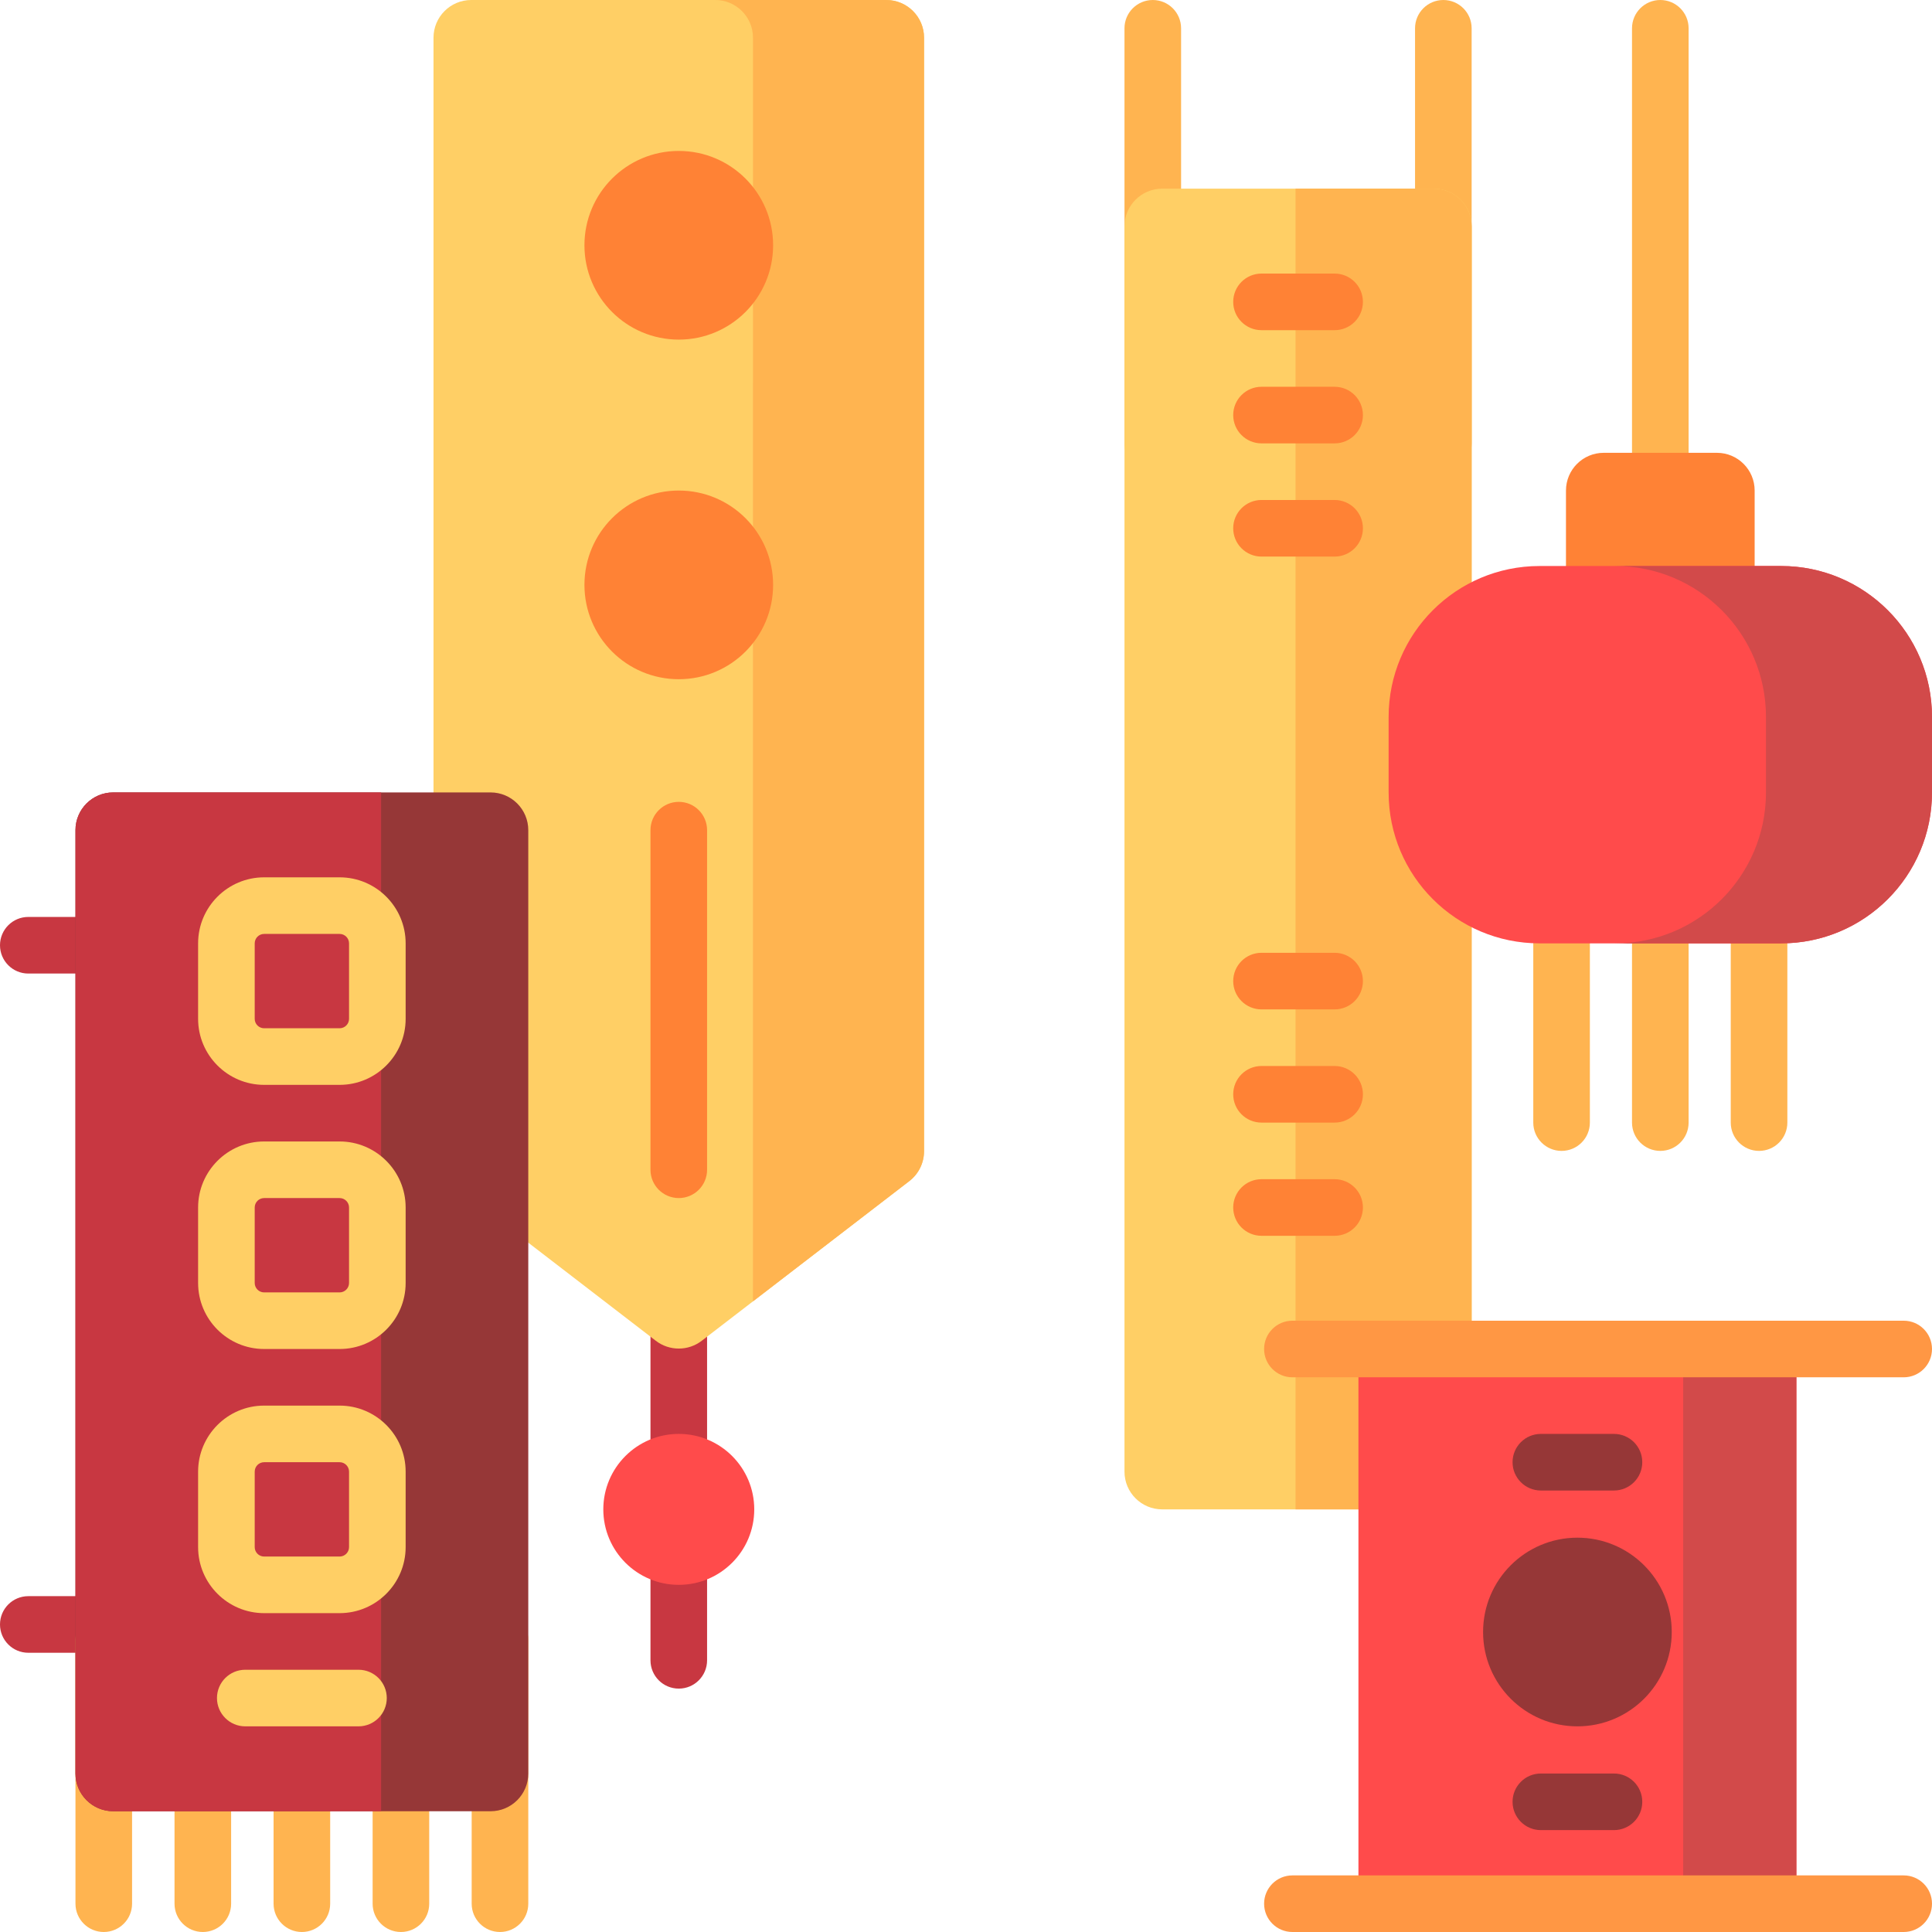 <?xml version="1.0" encoding="iso-8859-1"?>
<!-- Generator: Adobe Illustrator 19.0.0, SVG Export Plug-In . SVG Version: 6.00 Build 0)  -->
<svg version="1.1" id="Capa_1" xmlns="http://www.w3.org/2000/svg" xmlns:xlink="http://www.w3.org/1999/xlink" x="0px" y="0px"
	 viewBox="0 0 512 512" style="enable-background:new 0 0 512 512;" xml:space="preserve">
<path style="fill:#FFB450;" d="M313,7.5v110c0,4.142-3.357,7.5-7.5,7.5s-7.5-3.358-7.5-7.5V7.5c0-4.142,3.357-7.5,7.5-7.5
	S313,3.358,313,7.5z M382.5,0c-4.143,0-7.5,3.358-7.5,7.5v110c0,4.142,3.357,7.5,7.5,7.5s7.5-3.358,7.5-7.5V7.5
	C390,3.358,386.643,0,382.5,0z M440,0c-4.143,0-7.5,3.358-7.5,7.5v290c0,4.142,3.357,7.5,7.5,7.5s7.5-3.358,7.5-7.5V7.5
	C447.5,3.358,444.143,0,440,0z M413.833,240c-4.143,0-7.5,3.358-7.5,7.5v50c0,4.142,3.357,7.5,7.5,7.5s7.5-3.358,7.5-7.5v-50
	C421.333,243.358,417.976,240,413.833,240z M466.167,240c-4.143,0-7.5,3.358-7.5,7.5v50c0,4.142,3.357,7.5,7.5,7.5
	s7.5-3.358,7.5-7.5v-50C473.667,243.358,470.31,240,466.167,240z"/>
<path style="fill:#C83741;" d="M187.383,300v140c0,4.142-3.357,7.5-7.5,7.5s-7.5-3.358-7.5-7.5V300c0-4.142,3.357-7.5,7.5-7.5
	S187.383,295.858,187.383,300z M57.5,243h-50c-4.143,0-7.5,3.358-7.5,7.5s3.357,7.5,7.5,7.5h50c4.143,0,7.5-3.358,7.5-7.5
	S61.643,243,57.5,243z M57.5,423h-50c-4.143,0-7.5,3.358-7.5,7.5s3.357,7.5,7.5,7.5h50c4.143,0,7.5-3.358,7.5-7.5
	S61.643,423,57.5,423z"/>
<path style="fill:#FFCF65;" d="M244.883,10v295.076c0,3.105-1.442,6.033-3.903,7.926l-55,42.308c-3.595,2.765-8.6,2.765-12.194,0
	l-55-42.308c-2.461-1.893-3.903-4.822-3.903-7.926V10c0-5.523,4.477-10,10-10h110C240.406,0,244.883,4.477,244.883,10z"/>
<g>
	<path style="fill:#FFB450;" d="M244.883,10v295.076c0,3.105-1.442,6.033-3.903,7.926l-41.43,31.869v-39.796V101.333V10
		c0-5.523-4.477-10-10-10h45.333C240.406,0,244.883,4.477,244.883,10z"/>
	<path style="fill:#FFB450;" d="M35,434.5v70c0,4.142-3.357,7.5-7.5,7.5s-7.5-3.358-7.5-7.5v-70c0-4.142,3.357-7.5,7.5-7.5
		S35,430.358,35,434.5z M53.75,427c-4.143,0-7.5,3.358-7.5,7.5v70c0,4.142,3.357,7.5,7.5,7.5s7.5-3.358,7.5-7.5v-70
		C61.25,430.358,57.893,427,53.75,427z M80,427c-4.143,0-7.5,3.358-7.5,7.5v70c0,4.142,3.357,7.5,7.5,7.5s7.5-3.358,7.5-7.5v-70
		C87.5,430.358,84.143,427,80,427z M106.25,427c-4.143,0-7.5,3.358-7.5,7.5v70c0,4.142,3.357,7.5,7.5,7.5s7.5-3.358,7.5-7.5v-70
		C113.75,430.358,110.393,427,106.25,427z M132.5,427c-4.143,0-7.5,3.358-7.5,7.5v70c0,4.142,3.357,7.5,7.5,7.5s7.5-3.358,7.5-7.5
		v-70C140,430.358,136.643,427,132.5,427z"/>
</g>
<path style="fill:#FF8235;" d="M154.883,65c0-13.807,11.193-25,25-25s25,11.193,25,25s-11.193,25-25,25S154.883,78.807,154.883,65z
	 M179.883,130c-13.807,0-25,11.193-25,25s11.193,25,25,25s25-11.193,25-25S193.69,130,179.883,130z"/>
<path style="fill:#FF4B4B;" d="M199.883,400c0,11.046-8.954,20-20,20s-20-8.954-20-20s8.954-20,20-20
	C190.928,380,199.883,388.954,199.883,400z"/>
<path style="fill:#963737;" d="M140,220v250c0,5.523-4.477,10-10,10H30c-5.523,0-10-4.477-10-10V220c0-5.523,4.477-10,10-10h100
	C135.523,210,140,214.477,140,220z"/>
<path style="fill:#C83741;" d="M101,210v270H30c-5.523,0-10-4.477-10-10V220c0-5.523,4.477-10,10-10H101z"/>
<path style="fill:#FF8235;" d="M187.383,220v90c0,4.142-3.357,7.5-7.5,7.5s-7.5-3.358-7.5-7.5v-90c0-4.142,3.357-7.5,7.5-7.5
	S187.383,215.858,187.383,220z"/>
<path style="fill:#FFCF65;" d="M380,400h-72c-5.523,0-10-4.477-10-10V60c0-5.523,4.477-10,10-10h72c5.523,0,10,4.477,10,10v330
	C390,395.523,385.523,400,380,400z"/>
<path style="fill:#FFB450;" d="M380,400h-36.667V50H380c5.523,0,10,4.477,10,10v330C390,395.523,385.523,400,380,400z"/>
<path style="fill:#FF8235;" d="M455,220h-30c-5.523,0-10-4.477-10-10v-80c0-5.523,4.477-10,10-10h30c5.523,0,10,4.477,10,10v80
	C465,215.523,460.523,220,455,220z"/>
<path style="fill:#FF4B4B;" d="M512,190v20c0,22.091-17.909,40-40,40h-64c-22.091,0-40-17.909-40-40v-20c0-22.091,17.909-40,40-40
	h64C494.091,150,512,167.909,512,190z M360,512h116.062V352H360V512z"/>
<path style="fill:#D24A4A;" d="M512,190v20c0,22.091-17.909,40-40,40h-44c22.091,0,40-17.909,40-40v-20c0-22.091-17.909-40-40-40h44
	C494.091,150,512,167.909,512,190z M446.062,512h30V352h-30V512z"/>
<g>
	<path style="fill:#963737;" d="M443.031,432.5c0,13.807-11.193,25-25,25s-25-11.193-25-25s11.193-25,25-25
		S443.031,418.693,443.031,432.5z"/>
	<path style="fill:#963737;" d="M400.844,387.5c0-4.142,3.357-7.5,7.5-7.5h19.375c4.143,0,7.5,3.358,7.5,7.5s-3.357,7.5-7.5,7.5
		h-19.375C404.201,395,400.844,391.642,400.844,387.5z M427.719,470h-19.375c-4.143,0-7.5,3.358-7.5,7.5s3.357,7.5,7.5,7.5h19.375
		c4.143,0,7.5-3.358,7.5-7.5S431.861,470,427.719,470z"/>
</g>
<path style="fill:#FF8235;" d="M326.813,80c0-4.142,3.357-7.5,7.5-7.5h19.375c4.143,0,7.5,3.358,7.5,7.5s-3.357,7.5-7.5,7.5h-19.375
	C330.17,87.5,326.813,84.142,326.813,80z M353.688,102.5h-19.375c-4.143,0-7.5,3.358-7.5,7.5s3.357,7.5,7.5,7.5h19.375
	c4.143,0,7.5-3.358,7.5-7.5S357.83,102.5,353.688,102.5z M353.688,132.5h-19.375c-4.143,0-7.5,3.358-7.5,7.5s3.357,7.5,7.5,7.5
	h19.375c4.143,0,7.5-3.358,7.5-7.5S357.83,132.5,353.688,132.5z M353.688,252.5h-19.375c-4.143,0-7.5,3.358-7.5,7.5
	s3.357,7.5,7.5,7.5h19.375c4.143,0,7.5-3.358,7.5-7.5S357.83,252.5,353.688,252.5z M353.688,282.5h-19.375
	c-4.143,0-7.5,3.358-7.5,7.5s3.357,7.5,7.5,7.5h19.375c4.143,0,7.5-3.358,7.5-7.5S357.83,282.5,353.688,282.5z M353.688,312.5
	h-19.375c-4.143,0-7.5,3.358-7.5,7.5s3.357,7.5,7.5,7.5h19.375c4.143,0,7.5-3.358,7.5-7.5S357.83,312.5,353.688,312.5z"/>
<path style="fill:#FFCF65;" d="M102.5,450c0,4.142-3.357,7.5-7.5,7.5H65c-4.143,0-7.5-3.358-7.5-7.5s3.357-7.5,7.5-7.5h30
	C99.143,442.5,102.5,445.858,102.5,450z M107.5,250v20c0,9.649-7.851,17.5-17.5,17.5H70c-9.649,0-17.5-7.851-17.5-17.5v-20
	c0-9.649,7.851-17.5,17.5-17.5h20C99.649,232.5,107.5,240.351,107.5,250z M92.5,250c0-1.378-1.121-2.5-2.5-2.5H70
	c-1.379,0-2.5,1.122-2.5,2.5v20c0,1.378,1.121,2.5,2.5,2.5h20c1.379,0,2.5-1.122,2.5-2.5V250z M107.5,320v20
	c0,9.649-7.851,17.5-17.5,17.5H70c-9.649,0-17.5-7.851-17.5-17.5v-20c0-9.649,7.851-17.5,17.5-17.5h20
	C99.649,302.5,107.5,310.351,107.5,320z M92.5,320c0-1.378-1.121-2.5-2.5-2.5H70c-1.379,0-2.5,1.122-2.5,2.5v20
	c0,1.378,1.121,2.5,2.5,2.5h20c1.379,0,2.5-1.122,2.5-2.5V320z M107.5,390v20c0,9.649-7.851,17.5-17.5,17.5H70
	c-9.649,0-17.5-7.851-17.5-17.5v-20c0-9.649,7.851-17.5,17.5-17.5h20C99.649,372.5,107.5,380.351,107.5,390z M92.5,390
	c0-1.378-1.121-2.5-2.5-2.5H70c-1.379,0-2.5,1.122-2.5,2.5v20c0,1.378,1.121,2.5,2.5,2.5h20c1.379,0,2.5-1.122,2.5-2.5V390z"/>
<path style="fill:#FF9744;" d="M512,504.5c0,4.142-3.357,7.5-7.5,7.5h-162c-4.143,0-7.5-3.358-7.5-7.5s3.357-7.5,7.5-7.5h162
	C508.643,497,512,500.358,512,504.5z M342.5,365h162c4.143,0,7.5-3.358,7.5-7.5s-3.357-7.5-7.5-7.5h-162c-4.143,0-7.5,3.358-7.5,7.5
	S338.357,365,342.5,365z"/>
<g>
</g>
<g>
</g>
<g>
</g>
<g>
</g>
<g>
</g>
<g>
</g>
<g>
</g>
<g>
</g>
<g>
</g>
<g>
</g>
<g>
</g>
<g>
</g>
<g>
</g>
<g>
</g>
<g>
</g>
</svg>

